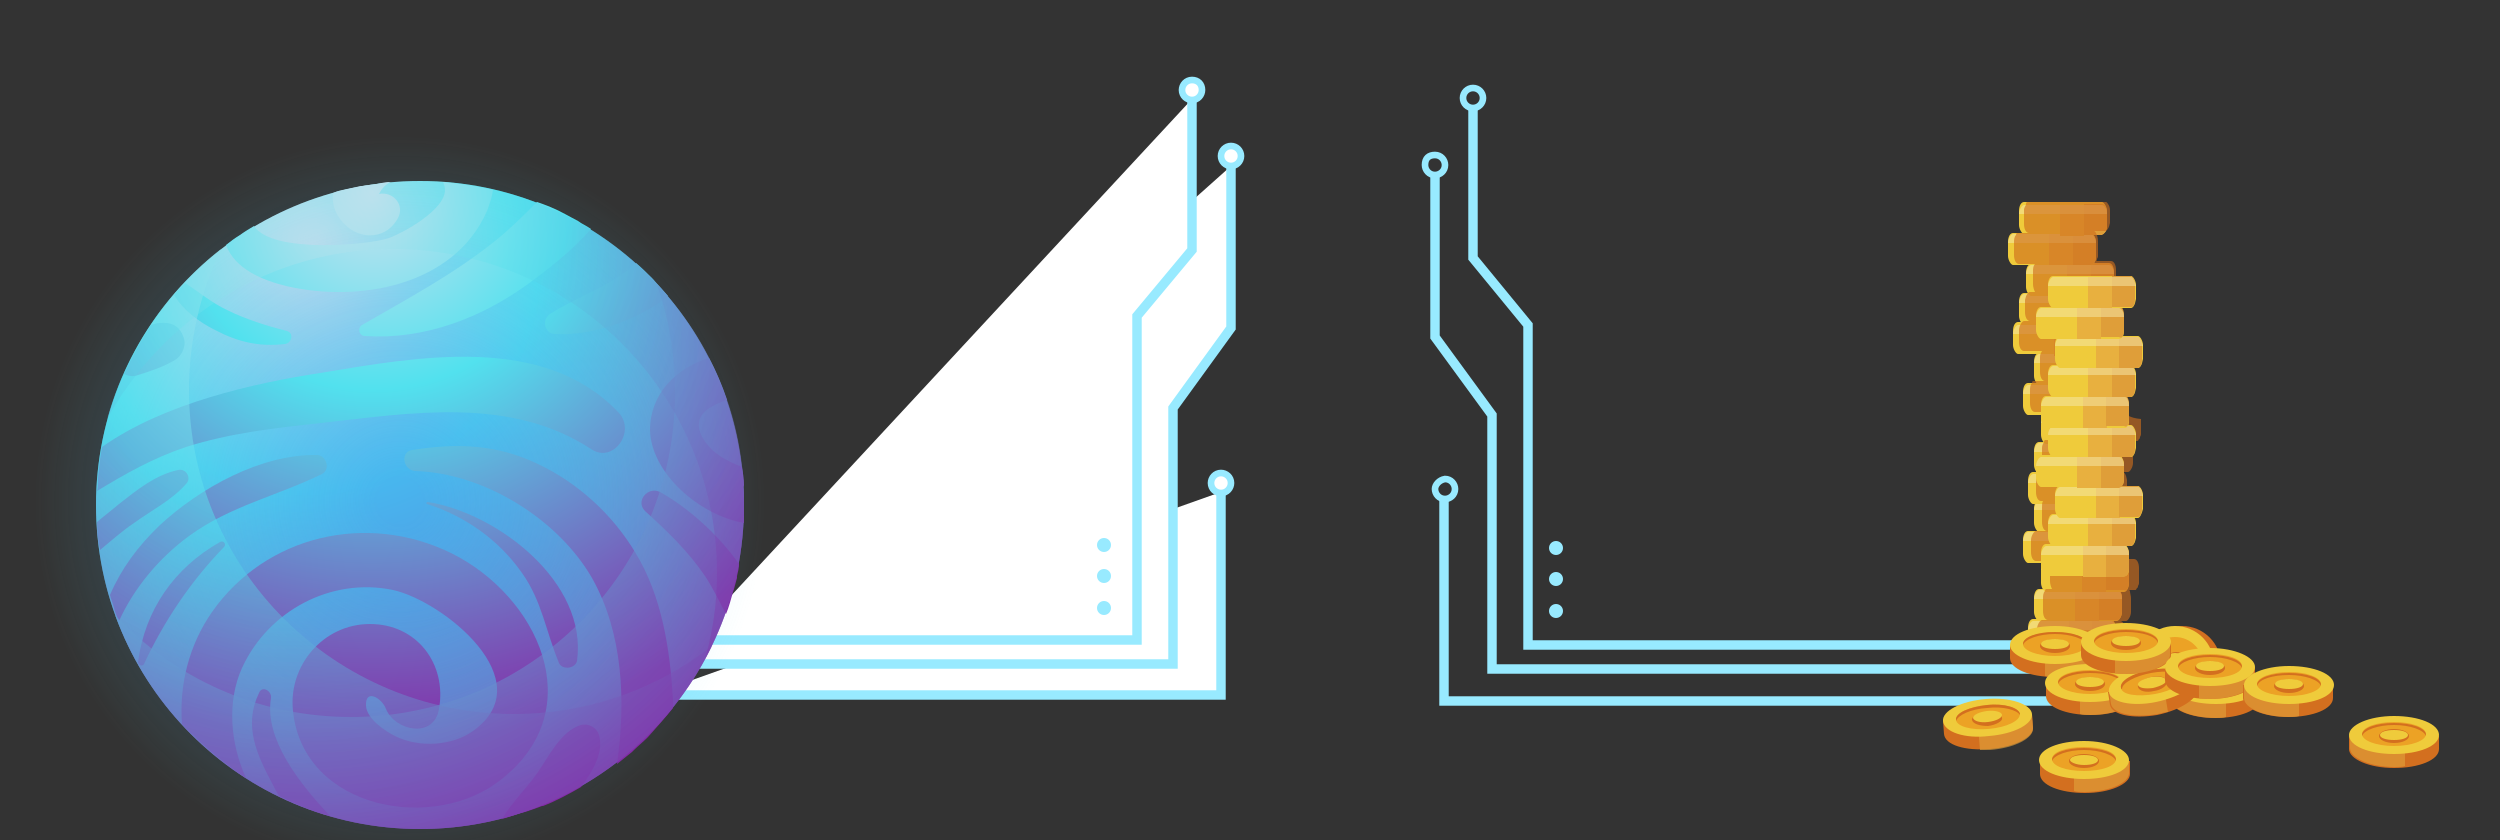<?xml version="1.0" encoding="utf-8"?>
<!-- Generator: Adobe Illustrator 25.3.1, SVG Export Plug-In . SVG Version: 6.00 Build 0)  -->
<svg version="1.1" id="Layer_1" xmlns:v="https://vecta.io/nano"
	 xmlns="http://www.w3.org/2000/svg" xmlns:xlink="http://www.w3.org/1999/xlink" x="0px" y="0px" viewBox="0 0 250 84"
	 style="enable-background:new 0 0 250 84;" xml:space="preserve">
<rect x="0" y="0" width="250" height="84" fill="#333333" stroke="none"/>
<style type="text/css">
	.st0{fill:none;stroke:#98EAFF;stroke-width:0.943;stroke-miterlimit:10;}
	.st1{fill:none;stroke:#98EAFF;stroke-width:0.663;stroke-miterlimit:10;}
	.st2{fill:#98EAFF;}
	.st3{fill:#FFFFFF;stroke:#98EAFF;stroke-width:0.943;stroke-miterlimit:10;}
	.st4{fill:#FFFFFF;stroke:#98EAFF;stroke-width:0.663;stroke-miterlimit:10;}
	.st5{fill:#FFFFFF;}
	.st6{fill:#EFCB3B;}
	.st7{fill:#E8B03F;}
	.st8{fill:#DF9E39;}
	.st9{opacity:0.55;fill:#F4E6A3;enable-background:new    ;}
	.st10{opacity:0.63;fill:#CF6E1C;enable-background:new    ;}
	.st11{fill:#D36F1F;}
	.st12{opacity:0.66;fill:#DF9E39;enable-background:new    ;}
	.st13{fill:#ECA225;}
	.st14{fill:url(#SVGID_1_);}
	.st15{opacity:0.5;fill:url(#SVGID_2_);enable-background:new    ;}
	.st16{fill:url(#SVGID_3_);}
	.st17{fill:url(#SVGID_4_);}
	.st18{fill:url(#SVGID_5_);}
	.st19{fill:url(#SVGID_6_);}
	.st20{fill:url(#SVGID_7_);}
	.st21{fill:url(#SVGID_8_);}
	.st22{fill:url(#SVGID_9_);}
	.st23{fill:url(#SVGID_10_);}
	.st24{fill:url(#SVGID_11_);}
	.st25{fill:url(#SVGID_12_);}
	.st26{fill:url(#SVGID_13_);}
	.st27{fill:url(#SVGID_14_);}
	.st28{fill:url(#SVGID_15_);}
	.st29{fill:url(#SVGID_16_);}
	.st30{fill:url(#SVGID_17_);}
	.st31{fill:url(#SVGID_18_);}
	.st32{fill:url(#SVGID_19_);}
	.st33{opacity:0.5;fill:url(#SVGID_20_);enable-background:new    ;}
	.st34{opacity:0.5;fill:url(#SVGID_21_);enable-background:new    ;}
	.st35{opacity:0.3;fill:url(#SVGID_22_);enable-background:new    ;}
</style>
<g>
	<g>
		<polyline class="st0" points="206.3,70.1 144.4,70.1 144.4,49.9 		"/>
		<polyline class="st0" points="207.5,66.9 149.2,66.9 149.2,41.5 143.5,33.7 143.5,17.3 		"/>
		<polyline class="st0" points="206.2,64.5 152.8,64.5 152.8,32.5 147.3,25.8 147.3,10.8 		"/>
		<circle class="st1" cx="147.3" cy="9.8" r="1"/>
		<path class="st1" d="M142.5,16.5c0,0.5,0.4,1,1,1c0.5,0,1-0.4,1-1c0-0.5-0.4-1-1-1S142.5,15.8,142.5,16.5z"/>
		<path class="st1" d="M143.5,48.9c0,0.5,0.4,1,1,1c0.5,0,1-0.4,1-1c0-0.5-0.4-1-1-1C143.9,48,143.5,48.5,143.5,48.9z"/>
		<circle class="st2" cx="155.6" cy="61.1" r="0.7"/>
		<circle class="st2" cx="155.6" cy="57.9" r="0.7"/>
		<circle class="st2" cx="155.6" cy="54.8" r="0.7"/>
		<circle class="st2" cx="110.1" cy="60.3" r="0.7"/>
		<circle class="st2" cx="110.1" cy="57.1" r="0.7"/>
		<circle class="st2" cx="110.1" cy="54" r="0.7"/>
	</g>
</g>
<g>
	<polyline class="st3" points="65,69.5 122.1,69.5 122.1,49.2 	"/>
	<polyline class="st3" points="67.3,66.4 117.3,66.4 117.3,40.8 123.1,32.8 123.1,16.6 	"/>
	<polyline class="st3" points="69,64 113.7,64 113.7,31.6 119.2,25 119.2,9.9 	"/>
	<path class="st4" d="M120.2,9c0,0.5-0.4,1-1,1c-0.5,0-1-0.4-1-1c0-0.5,0.4-1,1-1C119.8,8,120.2,8.4,120.2,9z"/>
	<circle class="st4" cx="123.1" cy="15.6" r="1"/>
	<path class="st4" d="M123.1,48.3c0,0.5-0.4,1-1,1c-0.5,0-1-0.4-1-1c0-0.5,0.4-1,1-1C122.6,47.3,123.1,47.7,123.1,48.3z"/>
	<path class="st5" d="M111.5,60.5c0,0.4-0.3,0.7-0.7,0.7c-0.4,0-0.7-0.3-0.7-0.7s0.3-0.7,0.7-0.7C111.2,59.9,111.5,60.2,111.5,60.5z
		"/>
	<path class="st5" d="M111.5,57.4c0,0.4-0.3,0.7-0.7,0.7c-0.4,0-0.7-0.3-0.7-0.7s0.3-0.7,0.7-0.7S111.5,57,111.5,57.4z"/>
	<path class="st5" d="M111.5,54.1c0,0.4-0.3,0.7-0.7,0.7c-0.4,0-0.7-0.3-0.7-0.7s0.3-0.7,0.7-0.7C111.2,53.4,111.5,53.7,111.5,54.1z
		"/>
</g>
<g>
	<g>
		<g>
			<g>
				<g>
					<path class="st6" d="M211.1,65.1h-7.8c-0.2,0-0.5-0.5-0.5-0.9v-1.4c0-0.5,0.2-0.9,0.5-0.9h7.8c0.2,0,0.5,0.5,0.5,0.9v1.4
						C211.5,64.7,211.4,65.1,211.1,65.1z"/>
					<rect x="206.9" y="62.1" class="st7" width="2.4" height="3.1"/>
					<path class="st8" d="M211.5,64.2v-1.4c0-0.5-0.2-0.9-0.5-0.9h-1.8V65h1.8C211.4,65.1,211.5,64.7,211.5,64.2z"/>
					<path class="st9" d="M211.1,62.1h-7.8c-0.2,0-0.5,0.5-0.5,0.9l0,0h8.8l0,0C211.5,62.4,211.4,62.1,211.1,62.1z"/>
				</g>
				<g>
					<path class="st6" d="M211.7,62.1h-7.8c-0.2,0-0.5-0.5-0.5-0.9v-1.4c0-0.5,0.2-0.9,0.5-0.9h7.8c0.2,0,0.5,0.5,0.5,0.9v1.4
						C212.2,61.6,211.9,62.1,211.7,62.1z"/>
					<rect x="207.5" y="59" class="st7" width="2.4" height="3.1"/>
					<path class="st8" d="M212.2,61.2v-1.4c0-0.5-0.2-0.9-0.5-0.9h-1.8V62h1.8C211.9,62.1,212.2,61.6,212.2,61.2z"/>
					<path class="st9" d="M211.7,59h-7.8c-0.2,0-0.5,0.5-0.5,0.9l0,0h8.8l0,0C212.2,59.3,211.9,59,211.7,59z"/>
				</g>
				<g>
					<path class="st6" d="M212.4,59.2h-7.8c-0.2,0-0.5-0.5-0.5-0.9v-1.4c0-0.5,0.2-0.9,0.5-0.9h7.8c0.2,0,0.5,0.5,0.5,0.9v1.4
						C212.9,58.7,212.7,59.2,212.4,59.2z"/>
					<rect x="208.2" y="56.1" class="st7" width="2.4" height="3.1"/>
					<path class="st8" d="M212.9,58.2v-1.4c0-0.5-0.2-0.9-0.5-0.9h-1.8V59h1.8C212.7,59.2,212.9,58.7,212.9,58.2z"/>
					<path class="st9" d="M212.4,56.1h-7.8c-0.2,0-0.5,0.5-0.5,0.9l0,0h8.8l0,0C212.9,56.4,212.7,56.1,212.4,56.1z"/>
				</g>
				<g>
					<path class="st6" d="M210.6,56.3h-7.8c-0.2,0-0.5-0.5-0.5-0.9V54c0-0.5,0.2-0.9,0.5-0.9h7.8c0.2,0,0.5,0.5,0.5,0.9v1.4
						C211.1,55.8,210.8,56.3,210.6,56.3z"/>
					<rect x="206.4" y="53.2" class="st7" width="2.4" height="3.1"/>
					<path class="st8" d="M211.1,55.3V54c0-0.5-0.2-0.9-0.5-0.9h-1.8v3.1h1.8C210.8,56.3,211.1,55.8,211.1,55.3z"/>
					<path class="st9" d="M210.6,53.2h-7.8c-0.2,0-0.5,0.5-0.5,0.9l0,0h8.8l0,0C211.1,53.5,210.8,53.2,210.6,53.2z"/>
				</g>
				<g>
					<path class="st6" d="M211.7,53.2h-7.8c-0.2,0-0.5-0.5-0.5-0.9v-1.4c0-0.5,0.2-0.9,0.5-0.9h7.8c0.2,0,0.5,0.5,0.5,0.9v1.4
						C212.2,52.7,211.9,53.2,211.7,53.2z"/>
					<rect x="207.5" y="50.1" class="st7" width="2.4" height="3.1"/>
					<path class="st8" d="M212.2,52.3v-1.4c0-0.5-0.2-0.9-0.5-0.9h-1.8v3h1.8C211.9,53.2,212.2,52.7,212.2,52.3z"/>
					<path class="st9" d="M211.7,50.1h-7.8c-0.2,0-0.5,0.5-0.5,0.9l0,0h8.8l0,0C212.2,50.4,211.9,50.1,211.7,50.1z"/>
				</g>
			</g>
			<g>
				<g>
					<path class="st6" d="M211.1,50.4h-7.8c-0.2,0-0.5-0.5-0.5-0.9v-1.4c0-0.5,0.2-0.9,0.5-0.9h7.8c0.2,0,0.5,0.5,0.5,0.9v1.4
						C211.5,50,211.4,50.4,211.1,50.4z"/>
					<rect x="206.9" y="47.4" class="st7" width="2.4" height="3.1"/>
					<path class="st8" d="M211.5,49.5v-1.4c0-0.5-0.2-0.9-0.5-0.9h-1.8v3.1h1.8C211.4,50.4,211.5,50,211.5,49.5z"/>
					<path class="st9" d="M211.1,47.4h-7.8c-0.2,0-0.5,0.5-0.5,0.9l0,0h8.8l0,0C211.5,47.7,211.4,47.4,211.1,47.4z"/>
				</g>
				<g>
					<path class="st6" d="M211.7,47.4h-7.8c-0.2,0-0.5-0.5-0.5-0.9v-1.4c0-0.5,0.2-0.9,0.5-0.9h7.8c0.2,0,0.5,0.5,0.5,0.9v1.4
						C212.2,46.9,211.9,47.4,211.7,47.4z"/>
					<rect x="207.5" y="44.3" class="st7" width="2.4" height="3.1"/>
					<path class="st8" d="M212.2,46.4V45c0-0.5-0.2-0.9-0.5-0.9h-1.8v3.1h1.8C211.9,47.4,212.2,46.9,212.2,46.4z"/>
					<path class="st9" d="M211.7,44.3h-7.8c-0.2,0-0.5,0.5-0.5,0.9l0,0h8.8l0,0C212.2,44.6,211.9,44.3,211.7,44.3z"/>
				</g>
				<g>
					<path class="st6" d="M212.4,44.4h-7.8c-0.2,0-0.5-0.5-0.5-0.9v-1.4c0-0.5,0.2-0.9,0.5-0.9h7.8c0.2,0,0.5,0.5,0.5,0.9v1.4
						C212.9,44,212.7,44.4,212.4,44.4z"/>
					<rect x="208.2" y="41.4" class="st7" width="2.4" height="3.1"/>
					<path class="st8" d="M212.9,43.5v-1.4c0-0.5-0.2-0.9-0.5-0.9h-1.8v3.1h1.8C212.7,44.4,212.9,44,212.9,43.5z"/>
					<path class="st9" d="M212.4,41.4h-7.8c-0.2,0-0.5,0.5-0.5,0.9l0,0h8.8l0,0C212.9,41.8,212.7,41.4,212.4,41.4z"/>
				</g>
				<g>
					<path class="st6" d="M210.6,41.5h-7.8c-0.2,0-0.5-0.5-0.5-0.9v-1.4c0-0.5,0.2-0.9,0.5-0.9h7.8c0.2,0,0.5,0.5,0.5,0.9v1.4
						C211.1,41.1,210.8,41.5,210.6,41.5z"/>
					<rect x="206.4" y="38.5" class="st7" width="2.4" height="3.1"/>
					<path class="st8" d="M211.1,40.6v-1.4c0-0.5-0.2-0.9-0.5-0.9h-1.8v3.1h1.8C210.8,41.5,211.1,41.1,211.1,40.6z"/>
					<path class="st9" d="M210.6,38.5h-7.8c-0.2,0-0.5,0.5-0.5,0.9l0,0h8.8l0,0C211.1,38.8,210.8,38.5,210.6,38.5z"/>
				</g>
				<g>
					<path class="st6" d="M211.7,38.5h-7.8c-0.2,0-0.5-0.5-0.5-0.9v-1.4c0-0.5,0.2-0.9,0.5-0.9h7.8c0.2,0,0.5,0.5,0.5,0.9v1.4
						C212.2,38,211.9,38.5,211.7,38.5z"/>
					<rect x="207.5" y="35.4" class="st7" width="2.4" height="3.1"/>
					<path class="st8" d="M212.2,37.5v-1.4c0-0.5-0.2-0.9-0.5-0.9h-1.8v3.1h1.8C211.9,38.5,212.2,38,212.2,37.5z"/>
					<path class="st9" d="M211.7,35.4h-7.8c-0.2,0-0.5,0.5-0.5,0.9l0,0h8.8l0,0C212.2,35.7,211.9,35.4,211.7,35.4z"/>
				</g>
			</g>
			<g>
				<g>
					<path class="st6" d="M209.6,35.4h-7.8c-0.2,0-0.5-0.5-0.5-0.9v-1.4c0-0.5,0.2-0.9,0.5-0.9h7.8c0.2,0,0.5,0.5,0.5,0.9v1.4
						C210,35.1,209.9,35.4,209.6,35.4z"/>
					<rect x="205.4" y="32.5" class="st7" width="2.4" height="3.1"/>
					<path class="st8" d="M210,34.6v-1.4c0-0.5-0.2-0.9-0.5-0.9h-1.8v3.1h1.8C209.9,35.4,210,35.1,210,34.6z"/>
					<path class="st9" d="M209.6,32.5h-7.8c-0.2,0-0.5,0.5-0.5,0.9l0,0h8.8l0,0C210,32.8,209.9,32.5,209.6,32.5z"/>
				</g>
				<g>
					<path class="st6" d="M210.2,32.5h-7.8c-0.2,0-0.5-0.5-0.5-0.9v-1.4c0-0.5,0.2-0.9,0.5-0.9h7.8c0.2,0,0.5,0.5,0.5,0.9v1.4
						C210.7,32,210.4,32.5,210.2,32.5z"/>
					<rect x="206" y="29.4" class="st7" width="2.4" height="3.1"/>
					<path class="st8" d="M210.7,31.6v-1.4c0-0.5-0.2-0.9-0.5-0.9h-1.8v3.1h1.8C210.4,32.5,210.7,32,210.7,31.6z"/>
					<path class="st9" d="M210.2,29.4h-7.8c-0.2,0-0.5,0.5-0.5,0.9l0,0h8.8l0,0C210.7,29.7,210.4,29.4,210.2,29.4z"/>
				</g>
				<g>
					<path class="st6" d="M210.9,29.6h-7.8c-0.2,0-0.5-0.5-0.5-0.9v-1.4c0-0.5,0.2-0.9,0.5-0.9h7.8c0.2,0,0.5,0.5,0.5,0.9v1.4
						C211.4,29.1,211.1,29.6,210.9,29.6z"/>
					<rect x="206.7" y="26.5" class="st7" width="2.4" height="3.1"/>
					<path class="st8" d="M211.4,28.6v-1.4c0-0.5-0.2-0.9-0.5-0.9h-1.8v3.1h1.8C211.1,29.6,211.4,29.1,211.4,28.6z"/>
					<path class="st9" d="M210.9,26.5h-7.8c-0.2,0-0.5,0.5-0.5,0.9l0,0h8.8l0,0C211.4,26.8,211.1,26.5,210.9,26.5z"/>
				</g>
				<g>
					<path class="st6" d="M209.1,26.5h-7.8c-0.2,0-0.5-0.5-0.5-0.9v-1.4c0-0.5,0.2-0.9,0.5-0.9h7.8c0.2,0,0.5,0.5,0.5,0.9v1.4
						C209.6,26.2,209.3,26.5,209.1,26.5z"/>
					<rect x="204.9" y="23.4" class="st7" width="2.4" height="3.1"/>
					<path class="st8" d="M209.6,25.7v-1.4c0-0.5-0.2-0.9-0.5-0.9h-1.8v3.1h1.8C209.3,26.5,209.6,26.2,209.6,25.7z"/>
					<path class="st9" d="M209.1,23.4h-7.8c-0.2,0-0.5,0.5-0.5,0.9l0,0h8.8l0,0C209.6,23.9,209.3,23.4,209.1,23.4z"/>
				</g>
				<g>
					<path class="st6" d="M210.2,23.4h-7.8c-0.2,0-0.5-0.5-0.5-0.9v-1.4c0-0.5,0.2-0.9,0.5-0.9h7.8c0.2,0,0.5,0.5,0.5,0.9v1.4
						C210.7,23.1,210.4,23.4,210.2,23.4z"/>
					<rect x="206" y="20.5" class="st7" width="2.4" height="3.1"/>
					<path class="st8" d="M210.7,22.7v-1.4c0-0.5-0.2-0.9-0.5-0.9h-1.8v3.1h1.8C210.4,23.4,210.7,23.1,210.7,22.7z"/>
					<path class="st9" d="M210.2,20.5h-7.8c-0.2,0-0.5,0.5-0.5,0.9l0,0h8.8l0,0C210.7,20.8,210.4,20.5,210.2,20.5z"/>
				</g>
			</g>
		</g>
		<path class="st10" d="M212.4,41.4h-1.6c0,0,0,0,0.1,0c0,0,0.1,0,0.1-0.2c0.1-0.2,0.1-0.2,0.1-0.3c0-0.2,0-0.2,0-0.3v-1.2l0,0l0,0
			c0-0.3-0.1-0.6-0.2-0.8c-0.1-0.2-0.2-0.2-0.2-0.2h1.1c0.2,0,0.4-0.3,0.5-0.8v-0.2v-1.2l0,0V36c0-0.2-0.1-0.5-0.2-0.6
			c-0.1-0.2-0.2-0.2-0.2-0.2h-1.8H210c0.2-0.2,0.2-0.5,0.2-0.8V33c0-0.5-0.2-0.9-0.5-0.9h0.6l0,0c0.2,0,0.5-0.5,0.5-0.9V30
			c0-0.2-0.1-0.5-0.1-0.6c0,0,0-0.2-0.1-0.2l0,0h0.5h0.1c0.1,0,0.1,0,0.2-0.2c0,0,0.1,0,0.1-0.2c0.1-0.2,0.1-0.2,0.1-0.3
			c0-0.2,0-0.2,0-0.3V27l0,0c0-0.5-0.2-0.9-0.5-0.9h-1.6c0,0,0,0,0.1,0c0,0,0.1,0,0.1-0.2c0.1-0.2,0.1-0.2,0.1-0.3
			c0-0.2,0-0.2,0-0.3v-1.2l0,0l0,0c0-0.3-0.1-0.6-0.2-0.8c-0.1-0.2-0.2-0.2-0.2-0.2h1.1c0.2,0,0.4-0.3,0.5-0.8v-0.2l0,0v-1.2l0,0V21
			c0-0.2-0.1-0.5-0.2-0.6c-0.1-0.2-0.2-0.2-0.2-0.2h-1.8h-2.4h-3.6c-0.1,0-0.2,0-0.2,0.2s-0.2,0.3-0.2,0.6v0.2l0,0v1.2
			c0,0.5,0.2,0.9,0.5,0.9h-1.1c-0.1,0-0.2,0-0.2,0.2c-0.2,0.2-0.2,0.5-0.2,0.8l0,0l0,0v1.2c0,0.5,0.2,0.9,0.5,0.9h1.6
			c-0.2,0.2-0.2,0.5-0.2,0.8l0,0v1.2c0,0.3,0.1,0.6,0.2,0.8H203l0,0c-0.2,0-0.4,0.3-0.5,0.8l0,0l0,0v1.2c0,0.5,0.2,0.9,0.5,0.9h-0.6
			c-0.2,0-0.5,0.5-0.5,0.9l0,0v1.2c0,0.5,0.2,0.9,0.5,0.9h1.9c0,0,0,0-0.1,0c-0.1,0.2-0.2,0.3-0.2,0.6V36l0,0v1.2
			c0,0.5,0.2,0.9,0.5,0.9h-1.1c-0.1,0-0.2,0-0.2,0.2c-0.2,0.2-0.2,0.5-0.2,0.8l0,0l0,0v1.2c0,0.5,0.2,0.9,0.5,0.9h1.6
			c-0.2,0.2-0.2,0.5-0.2,0.8l0,0v1.2c0,0.3,0.1,0.6,0.2,0.8h-0.5c-0.1,0-0.2,0-0.2,0.2c-0.1,0.2-0.2,0.3-0.2,0.6V45l0,0v1.2
			c0,0.5,0.2,0.9,0.5,0.9h-0.6c-0.2,0-0.4,0.3-0.5,0.8V48l0,0l0,0v1.2c0,0.5,0.2,0.9,0.5,0.9h0.2c-0.1,0.2-0.1,0.3-0.1,0.6l0,0l0,0
			v1.5c0,0.5,0.2,0.9,0.5,0.9h-1.1c-0.2,0-0.5,0.5-0.5,0.9l0,0v1.2c0,0.5,0.2,0.9,0.5,0.9h1.6c-0.2,0.2-0.2,0.5-0.2,0.8l0,0v1.2
			c0,0.3,0.1,0.6,0.2,0.8h-0.5c-0.1,0-0.2,0-0.2,0.2c-0.2,0.2-0.2,0.5-0.2,0.8l0,0l0,0v1.2c0,0.5,0.2,0.9,0.5,0.9h-0.6
			c-0.2,0-0.5,0.5-0.5,0.9l0,0v1.2c0,0.5,0.2,0.9,0.5,0.9h3.6h2.4h1.8h0.1c0.1,0,0.1,0,0.2-0.2c0,0,0.1,0,0.1-0.2
			c0.1-0.2,0.1-0.2,0.1-0.3c0-0.2,0-0.2,0-0.3v-1l0,0c0-0.5-0.2-0.9-0.5-0.9h0.6c0.2,0,0.5-0.5,0.5-0.9v-1.4c0-0.2-0.1-0.5-0.1-0.6
			c0,0,0-0.2-0.1-0.2l0,0h0.5h0.1c0.1,0,0.1,0,0.2-0.2c0,0,0.1,0,0.1-0.2c0.1-0.2,0.1-0.2,0.1-0.3c0-0.2,0-0.2,0-0.3v-1.2l0,0
			c0-0.5-0.2-0.9-0.5-0.9h-1.6c0,0,0,0,0.1,0c0,0,0.1,0,0.1-0.2c0.1-0.2,0.1-0.2,0.1-0.3c0-0.2,0-0.2,0-0.3V54l0,0
			c0-0.5-0.2-0.9-0.5-0.9h1.1h0.1c0.1,0,0.1,0,0.2-0.2c0.1-0.2,0.2-0.2,0.2-0.3c0-0.2,0-0.2,0-0.3l0,0V51l0,0l0,0
			c0-0.3-0.1-0.6-0.2-0.8c-0.1-0.2-0.2-0.2-0.2-0.2h-0.2c0,0,0.1-0.2,0.1-0.3c0-0.2,0-0.2,0-0.3v-1.2l0,0l0,0V48
			c-0.1-0.5-0.2-0.8-0.5-0.8h0.6c0.2,0,0.5-0.5,0.5-0.9v-1.4c0-0.2-0.1-0.5-0.1-0.6c0,0,0-0.2-0.1-0.2l0,0h0.5h0.1
			c0.1,0,0.1,0,0.2-0.2c0,0,0.1,0,0.1-0.2c0.1-0.2,0.1-0.2,0.1-0.3c0-0.2,0-0.2,0-0.3v-1.2l0,0C212.9,41.8,212.7,41.4,212.4,41.4z"
			/>
	</g>
	<g>
		<g>
			<g>
				<path class="st6" d="M212.5,57.6h-7.9c-0.2,0-0.5-0.5-0.5-0.9v-1.4c0-0.5,0.2-0.9,0.5-0.9h7.8c0.2,0,0.5,0.5,0.5,0.9v1.5
					C212.9,57.3,212.7,57.6,212.5,57.6z"/>
				<rect x="208.3" y="54.6" class="st7" width="2.4" height="3.1"/>
				<path class="st8" d="M212.9,56.9v-1.4c0-0.5-0.2-0.9-0.5-0.9h-1.8v3.1h1.8C212.7,57.6,212.9,57.3,212.9,56.9z"/>
				<path class="st9" d="M212.5,54.6h-7.9c-0.2,0-0.5,0.5-0.5,0.9l0,0h8.8l0,0C212.9,55,212.7,54.6,212.5,54.6z"/>
			</g>
			<g>
				<path class="st6" d="M213.1,54.6h-7.8c-0.2,0-0.5-0.5-0.5-0.9v-1.4c0-0.5,0.2-0.9,0.5-0.9h7.8c0.2,0,0.5,0.5,0.5,0.9v1.5
					C213.5,54.3,213.3,54.6,213.1,54.6z"/>
				<rect x="208.8" y="51.5" class="st7" width="2.4" height="3.1"/>
				<path class="st8" d="M213.5,53.8v-1.4c0-0.5-0.2-0.9-0.5-0.9h-1.8v3.1h1.8C213.3,54.6,213.5,54.3,213.5,53.8z"/>
				<path class="st9" d="M213.1,51.5h-7.8c-0.2,0-0.5,0.5-0.5,0.9l0,0h8.8l0,0C213.5,52,213.3,51.5,213.1,51.5z"/>
			</g>
			<g>
				<path class="st6" d="M213.8,51.8H206c-0.2,0-0.5-0.5-0.5-0.9v-1.4c0-0.5,0.2-0.9,0.5-0.9h7.8c0.2,0,0.5,0.5,0.5,0.9v1.4
					C214.2,51.3,214,51.8,213.8,51.8z"/>
				<rect x="209.6" y="48.7" class="st7" width="2.4" height="3.1"/>
				<path class="st8" d="M214.2,50.9v-1.4c0-0.5-0.2-0.9-0.5-0.9h-1.8v3.1h1.8C214,51.8,214.2,51.3,214.2,50.9z"/>
				<path class="st9" d="M213.8,48.7H206c-0.2,0-0.5,0.5-0.5,0.9l0,0h8.8l0,0C214.2,49,214,48.7,213.8,48.7z"/>
			</g>
			<g>
				<path class="st6" d="M211.9,48.7h-7.8c-0.2,0-0.5-0.5-0.5-0.9v-1.4c0-0.5,0.2-0.9,0.5-0.9h7.8c0.2,0,0.5,0.5,0.5,0.9v1.4
					C212.4,48.4,212.2,48.7,211.9,48.7z"/>
				<rect x="207.7" y="45.7" class="st7" width="2.4" height="3.1"/>
				<path class="st8" d="M212.4,48v-1.4c0-0.5-0.2-0.9-0.5-0.9h-1.8v3.1h1.8C212.2,48.7,212.4,48.4,212.4,48z"/>
				<path class="st9" d="M211.9,45.7h-7.8c-0.2,0-0.5,0.5-0.5,0.9l0,0h8.8l0,0C212.4,46.1,212.2,45.7,211.9,45.7z"/>
			</g>
			<g>
				<path class="st6" d="M213.1,45.7h-7.8c-0.2,0-0.5-0.5-0.5-0.9v-1.4c0-0.5,0.2-0.9,0.5-0.9h7.8c0.2,0,0.5,0.5,0.5,0.9v1.4
					C213.5,45.4,213.3,45.7,213.1,45.7z"/>
				<rect x="208.8" y="42.6" class="st7" width="2.4" height="3.1"/>
				<path class="st8" d="M213.5,44.9v-1.4c0-0.5-0.2-0.9-0.5-0.9h-1.8v3.1h1.8C213.3,45.7,213.5,45.4,213.5,44.9z"/>
				<path class="st9" d="M213.1,42.6h-7.8c-0.2,0-0.5,0.5-0.5,0.9l0,0h8.8l0,0C213.5,43.1,213.3,42.6,213.1,42.6z"/>
			</g>
		</g>
		<g>
			<g>
				<path class="st6" d="M212.5,42.8h-7.9c-0.2,0-0.5-0.5-0.5-0.9v-1.4c0-0.5,0.2-0.9,0.5-0.9h7.8c0.2,0,0.5,0.5,0.5,0.9v1.4
					C212.9,42.5,212.7,42.8,212.5,42.8z"/>
				<rect x="208.3" y="39.7" class="st7" width="2.4" height="3.1"/>
				<path class="st8" d="M212.9,41.8v-1.4c0-0.5-0.2-0.9-0.5-0.9h-1.8v3.1h1.8C212.7,42.8,212.9,42.5,212.9,41.8z"/>
				<path class="st9" d="M212.5,39.7h-7.9c-0.2,0-0.5,0.5-0.5,0.9l0,0h8.8l0,0C212.9,40.1,212.7,39.7,212.5,39.7z"/>
			</g>
			<g>
				<path class="st6" d="M213.1,39.7h-7.8c-0.2,0-0.5-0.5-0.5-0.9v-1.4c0-0.5,0.2-0.9,0.5-0.9h7.8c0.2,0,0.5,0.5,0.5,0.9v1.4
					C213.5,39.4,213.3,39.7,213.1,39.7z"/>
				<rect x="208.8" y="36.6" class="st7" width="2.4" height="3.1"/>
				<path class="st8" d="M213.5,38.9v-1.4c0-0.5-0.2-0.9-0.5-0.9h-1.8v3.1h1.8C213.3,39.7,213.5,39.4,213.5,38.9z"/>
				<path class="st9" d="M213.1,36.6h-7.8c-0.2,0-0.5,0.5-0.5,0.9l0,0h8.8l0,0C213.5,37.1,213.3,36.6,213.1,36.6z"/>
			</g>
			<g>
				<path class="st6" d="M213.8,36.8H206c-0.2,0-0.5-0.5-0.5-0.9v-1.4c0-0.5,0.2-0.9,0.5-0.9h7.8c0.2,0,0.5,0.5,0.5,0.9v1.4
					C214.2,36.5,214,36.8,213.8,36.8z"/>
				<rect x="209.6" y="33.7" class="st7" width="2.4" height="3.1"/>
				<path class="st8" d="M214.2,36v-1.4c0-0.5-0.2-0.9-0.5-0.9h-1.8v3.1h1.8C214,36.8,214.2,36.5,214.2,36z"/>
				<path class="st9" d="M213.8,33.7H206c-0.2,0-0.5,0.5-0.5,0.9l0,0h8.8l0,0C214.2,34.2,214,33.7,213.8,33.7z"/>
			</g>
			<g>
				<path class="st6" d="M211.9,33.9h-7.8c-0.2,0-0.5-0.5-0.5-0.9v-1.4c0-0.5,0.2-0.9,0.5-0.9h7.8c0.2,0,0.5,0.5,0.5,0.9V33
					C212.4,33.6,212.2,33.9,211.9,33.9z"/>
				<rect x="207.7" y="30.8" class="st7" width="2.4" height="3.1"/>
				<path class="st8" d="M212.4,32.9v-1.4c0-0.5-0.2-0.9-0.5-0.9h-1.8v3.1h1.8C212.2,33.9,212.4,33.6,212.4,32.9z"/>
				<path class="st9" d="M211.9,30.8h-7.8c-0.2,0-0.5,0.5-0.5,0.9l0,0h8.8l0,0C212.4,31.3,212.2,30.8,211.9,30.8z"/>
			</g>
			<g>
				<path class="st6" d="M213.1,30.8h-7.8c-0.2,0-0.5-0.5-0.5-0.9v-1.4c0-0.5,0.2-0.9,0.5-0.9h7.8c0.2,0,0.5,0.5,0.5,0.9v1.4
					C213.5,30.5,213.3,30.8,213.1,30.8z"/>
				<rect x="208.8" y="27.7" class="st7" width="2.4" height="3.1"/>
				<path class="st8" d="M213.5,29.9v-1.4c0-0.5-0.2-0.9-0.5-0.9h-1.8v3.1h1.8C213.3,30.8,213.5,30.5,213.5,29.9z"/>
				<path class="st9" d="M213.1,27.7h-7.8c-0.2,0-0.5,0.5-0.5,0.9l0,0h8.8l0,0C213.5,28.2,213.3,27.7,213.1,27.7z"/>
			</g>
		</g>
	</g>
</g>
<g>
	<g>
		<path class="st11" d="M242.7,73.6c-0.8-0.4-2-0.6-3.3-0.6s-2.4,0.2-3.3,0.6h-1.2v1.3c0,1,2,1.9,4.5,1.9s4.5-0.8,4.5-1.9l0,0v-1.3
			H242.7z"/>
		<path class="st12" d="M240.5,73c-0.3,0-0.7-0.1-1-0.1c-1.3,0-2.4,0.2-3.3,0.6H235v1.3c0,1,2,1.9,4.5,1.9c0.4,0,0.7,0,1-0.1V73z"/>
		<path class="st6" d="M239.4,75.4c-2.5,0-4.5-0.8-4.5-1.9c0-1,2-1.9,4.5-1.9s4.5,0.8,4.5,1.9S241.9,75.4,239.4,75.4z"/>
		<ellipse class="st13" cx="239.4" cy="73.4" rx="3.2" ry="1.2"/>
		<path class="st11" d="M239.4,72.5c1.6,0,3,0.5,3.2,1.1v-0.1c0-0.7-1.4-1.2-3.2-1.2s-3.2,0.5-3.2,1.2v0.1
			C236.4,73,237.8,72.5,239.4,72.5z"/>
		<ellipse class="st11" cx="239.4" cy="73.6" rx="1.5" ry="0.7"/>
		<path class="st6" d="M239.4,74c-0.8,0-1.4-0.2-1.4-0.5s0.6-0.5,1.4-0.5c0.8,0,1.4,0.2,1.4,0.5S240.2,74,239.4,74z"/>
	</g>
	<g>
		<path class="st11" d="M202.2,64.5c0.8-0.4,2-0.6,3.3-0.6s2.4,0.2,3.3,0.6h1.2v1.3c0,1-2,1.9-4.5,1.9s-4.5-0.8-4.5-1.9l0,0v-1.3
			H202.2z"/>
		<path class="st12" d="M204.5,64c0.3,0,0.7-0.1,1-0.1c1.3,0,2.4,0.2,3.3,0.6h1.2v1.3c0,1-2,1.9-4.5,1.9c-0.4,0-0.7,0-1-0.1V64z"/>
		<path class="st6" d="M205.5,66.4c2.5,0,4.5-0.8,4.5-1.9c0-1-2-1.9-4.5-1.9s-4.5,0.8-4.5,1.9C201,65.5,203,66.4,205.5,66.4z"/>
		<ellipse class="st13" cx="205.5" cy="64.4" rx="3.2" ry="1.2"/>
		<path class="st11" d="M205.5,63.4c-1.6,0-3,0.5-3.2,1.1v-0.1c0-0.7,1.4-1.2,3.2-1.2s3.2,0.5,3.2,1.2v0.1
			C208.5,63.9,207.1,63.4,205.5,63.4z"/>
		<path class="st11" d="M205.5,65.3c0.8,0,1.5-0.3,1.5-0.7s-0.7-0.7-1.5-0.7s-1.5,0.3-1.5,0.7S204.7,65.3,205.5,65.3z"/>
		<path class="st6" d="M205.5,64.9c0.8,0,1.4-0.2,1.4-0.5s-0.6-0.5-1.4-0.5c-0.8,0-1.4,0.2-1.4,0.5S204.7,64.9,205.5,64.9z"/>
	</g>
	<g>
		<path class="st11" d="M205.8,68.3c0.8-0.4,2-0.6,3.3-0.6s2.4,0.2,3.3,0.6h1.2v1.3c0,1-2,1.9-4.5,1.9s-4.5-0.8-4.5-1.9l0,0v-1.3
			H205.8z"/>
		<path class="st12" d="M208,67.8c0.3,0,0.7-0.1,1-0.1c1.3,0,2.4,0.2,3.3,0.6h1.2v1.3c0,1-2,1.9-4.5,1.9c-0.4,0-0.7,0-1-0.1V67.8z"
			/>
		<path class="st6" d="M209,70.2c2.5,0,4.5-0.8,4.5-1.9c0-1-2-1.9-4.5-1.9s-4.5,0.8-4.5,1.9S206.5,70.2,209,70.2z"/>
		<ellipse class="st13" cx="209" cy="68.2" rx="3.2" ry="1.2"/>
		<path class="st11" d="M209,67.3c-1.6,0-3,0.5-3.2,1.1v-0.1c0-0.7,1.4-1.2,3.2-1.2s3.2,0.5,3.2,1.2v0.1
			C212,67.7,210.7,67.3,209,67.3z"/>
		<path class="st11" d="M209,69.1c0.8,0,1.5-0.3,1.5-0.7s-0.7-0.7-1.5-0.7s-1.5,0.3-1.5,0.7S208.2,69.1,209,69.1z"/>
		<path class="st6" d="M209,68.7c0.8,0,1.4-0.2,1.4-0.5s-0.6-0.5-1.4-0.5c-0.8,0-1.4,0.2-1.4,0.5S208.2,68.7,209,68.7z"/>
	</g>
	<g>
		<path class="st11" d="M205.2,76.1c0.8-0.4,2-0.6,3.3-0.6s2.4,0.2,3.3,0.6h1.2v1.3c0,1-2,1.9-4.5,1.9s-4.5-0.8-4.5-1.9l0,0v-1.3
			H205.2z"/>
		<path class="st12" d="M207.4,75.5c0.3,0,0.7-0.1,1-0.1c1.3,0,2.4,0.2,3.3,0.6h1.2v1.3c0,1-2,1.9-4.5,1.9c-0.4,0-0.7,0-1-0.1V75.5z
			"/>
		<path class="st6" d="M208.4,77.9c2.5,0,4.5-0.8,4.5-1.9c0-1-2-1.9-4.5-1.9s-4.5,0.8-4.5,1.9S205.9,77.9,208.4,77.9z"/>
		<path class="st13" d="M208.4,77.1c1.8,0,3.2-0.5,3.2-1.2s-1.4-1.2-3.2-1.2s-3.2,0.5-3.2,1.2S206.6,77.1,208.4,77.1z"/>
		<path class="st11" d="M208.4,75c-1.6,0-3,0.5-3.2,1.1V76c0-0.7,1.4-1.2,3.2-1.2s3.2,0.5,3.2,1.2v0.1C211.4,75.5,210,75,208.4,75z"
			/>
		<path class="st11" d="M208.4,76.8c0.8,0,1.5-0.3,1.5-0.7s-0.7-0.7-1.5-0.7s-1.5,0.3-1.5,0.7S207.6,76.8,208.4,76.8z"/>
		<path class="st6" d="M208.4,76.5c0.8,0,1.4-0.2,1.4-0.5s-0.6-0.5-1.4-0.5c-0.8,0-1.4,0.2-1.4,0.5C207,76.2,207.6,76.5,208.4,76.5z
			"/>
	</g>
	<g>
		<circle class="st11" cx="218.2" cy="66.5" r="3.9"/>
		<circle class="st6" cx="217.5" cy="66.5" r="3.9"/>
		<circle class="st13" cx="217.5" cy="66.5" r="2.8"/>
		<path class="st11" d="M218.9,66.5c0,0.7-0.6,1.3-1.3,1.3s-1.3-0.6-1.3-1.3c0-0.7,0.6-1.3,1.3-1.3S218.9,65.8,218.9,66.5z"/>
		<circle class="st6" cx="217.5" cy="66.5" r="1.2"/>
	</g>
	<g>
		<path class="st11" d="M224.8,68.6c-0.8-0.4-2-0.6-3.3-0.6s-2.4,0.2-3.3,0.6H217v1.3c0,1,2,1.9,4.5,1.9s4.5-0.8,4.5-1.9l0,0v-1.3
			H224.8z"/>
		<path class="st12" d="M222.6,68.1c-0.3,0-0.7-0.1-1-0.1c-1.3,0-2.4,0.2-3.3,0.6h-1.2v1.3c0,1,2,1.9,4.5,1.9c0.4,0,0.7,0,1-0.1
			V68.1z"/>
		<path class="st6" d="M221.6,70.4c-2.5,0-4.5-0.8-4.5-1.9c0-1,2-1.9,4.5-1.9s4.5,0.8,4.5,1.9S224.1,70.4,221.6,70.4z"/>
		<ellipse class="st13" cx="221.6" cy="68.5" rx="3.2" ry="1.2"/>
		<path class="st11" d="M221.6,67.5c1.6,0,3,0.5,3.2,1.1v-0.1c0-0.7-1.4-1.2-3.2-1.2s-3.2,0.5-3.2,1.2v0.1
			C218.6,68,219.9,67.5,221.6,67.5z"/>
		<ellipse class="st11" cx="221.6" cy="68.6" rx="1.5" ry="0.7"/>
		<ellipse class="st6" cx="221.6" cy="68.5" rx="1.4" ry="0.5"/>
	</g>
	<g>
		<path class="st11" d="M218.4,67.8c-0.9-0.2-2-0.2-3.3,0s-2.4,0.7-3.1,1.2l-1.2,0.2l0.2,1.3c0.2,1,2.3,1.4,4.7,1
			c2.4-0.5,4.2-1.7,4.1-2.7l0,0l-0.2-1.3L218.4,67.8z"/>
		<path class="st12" d="M216.2,67.6c-0.3,0-0.7,0.1-1,0.1c-1.3,0.2-2.4,0.7-3.1,1.2l-1.2,0.2l0.2,1.3c0.2,1,2.3,1.4,4.7,1
			c0.4-0.1,0.7-0.2,1-0.2L216.2,67.6z"/>
		<path class="st6" d="M215.6,70.2c-2.4,0.5-4.6,0-4.7-1c-0.2-1,1.6-2.2,4.1-2.7c2.4-0.5,4.6,0,4.7,1
			C219.9,68.5,218,69.7,215.6,70.2z"/>
		<path class="st13" d="M215.5,69.4c-1.7,0.3-3.3,0.1-3.4-0.6s1.2-1.4,2.9-1.8c1.7-0.3,3.3-0.1,3.4,0.6
			C218.5,68.3,217.2,69.1,215.5,69.4z"/>
		<path class="st11" d="M215.1,67.3c1.6-0.3,3-0.1,3.3,0.4v-0.1c-0.1-0.7-1.6-0.9-3.4-0.6c-1.7,0.3-3.1,1.1-2.9,1.8
			c0,0,0,0.1,0.1,0.1C212.2,68.3,213.5,67.6,215.1,67.3z"/>
		<path class="st11" d="M215.4,69.1c-0.8,0.2-1.5,0-1.6-0.4s0.5-0.8,1.3-1s1.5,0,1.6,0.4S216.2,69,215.4,69.1z"/>
		<path class="st6" d="M215.3,68.8c-0.8,0.1-1.4,0-1.5-0.3s0.5-0.6,1.3-0.8c0.8-0.1,1.4,0,1.5,0.3S216.1,68.6,215.3,68.8z"/>
	</g>
	<g>
		<path class="st11" d="M209.3,64.2c0.8-0.4,2-0.6,3.3-0.6s2.4,0.2,3.3,0.6h1.2v1.3c0,1-2,1.9-4.5,1.9s-4.5-0.8-4.5-1.9l0,0v-1.3
			H209.3z"/>
		<path class="st12" d="M211.5,63.7c0.3,0,0.7-0.1,1-0.1c1.3,0,2.4,0.2,3.3,0.6h1.2v1.3c0,1-2,1.9-4.5,1.9c-0.4,0-0.7,0-1-0.1V63.7z
			"/>
		<ellipse class="st6" cx="212.6" cy="64.2" rx="4.5" ry="1.9"/>
		<ellipse class="st13" cx="212.6" cy="64.1" rx="3.2" ry="1.2"/>
		<path class="st11" d="M212.6,63.2c-1.6,0-3,0.5-3.2,1.1v-0.1c0-0.7,1.4-1.2,3.2-1.2s3.2,0.5,3.2,1.2v0.1
			C215.6,63.6,214.2,63.2,212.6,63.2z"/>
		<path class="st11" d="M212.6,65c0.8,0,1.5-0.3,1.5-0.7c0-0.4-0.7-0.7-1.5-0.7s-1.5,0.3-1.5,0.7C211.1,64.7,211.7,65,212.6,65z"/>
		<path class="st6" d="M212.6,64.6c0.8,0,1.4-0.2,1.4-0.5s-0.6-0.5-1.4-0.5c-0.8,0-1.4,0.2-1.4,0.5
			C211.2,64.4,211.8,64.6,212.6,64.6z"/>
	</g>
	<g>
		<path class="st11" d="M195.5,72.1c0.8-0.4,1.9-0.8,3.2-0.9s2.4,0,3.3,0.3l1.2-0.1l0.1,1.3c0.1,1-1.8,2-4.3,2.2s-4.5-0.4-4.6-1.5
			l0,0l-0.1-1.3H195.5z"/>
		<path class="st12" d="M197.7,71.4c0.3-0.1,0.7-0.1,1-0.1c1.3-0.1,2.4,0,3.3,0.3l1.2-0.1l0.1,1.3c0.1,1-1.8,2-4.3,2.2
			c-0.4,0-0.7,0-1,0L197.7,71.4z"/>
		<path class="st6" d="M198.9,73.6c2.5-0.2,4.4-1.2,4.3-2.2c-0.1-1-2.2-1.7-4.6-1.5c-2.5,0.2-4.4,1.2-4.3,2.2
			C194.4,73.2,196.5,73.9,198.9,73.6z"/>
		
			<ellipse transform="matrix(0.996 -8.867466e-02 8.867466e-02 0.996 -5.575 17.912)" class="st13" cx="198.8" cy="71.7" rx="3.2" ry="1.2"/>
		<path class="st11" d="M198.7,70.8c-1.6,0.1-2.9,0.7-3.1,1.3V72c-0.1-0.7,1.3-1.3,3.1-1.5s3.2,0.3,3.3,0.9v0.1
			C201.7,71,200.3,70.6,198.7,70.8z"/>
		<path class="st11" d="M198.8,72.6c0.8-0.1,1.5-0.5,1.4-0.8c0-0.4-0.7-0.6-1.6-0.6c-0.8,0.1-1.5,0.5-1.4,0.8
			C197.3,72.4,198,72.6,198.8,72.6z"/>
		<path class="st6" d="M198.8,72.2c0.8-0.1,1.4-0.4,1.4-0.7c0-0.3-0.7-0.5-1.5-0.4s-1.4,0.4-1.4,0.7C197.4,72.1,198,72.3,198.8,72.2
			z"/>
	</g>
	<g>
		<path class="st11" d="M217.7,66.7c0.8-0.4,2-0.6,3.3-0.6s2.4,0.2,3.3,0.6h1.2V68c0,1-2,1.9-4.5,1.9s-4.5-0.8-4.5-1.9l0,0v-1.3
			H217.7z"/>
		<path class="st12" d="M219.9,66.2c0.3,0,0.7-0.1,1-0.1c1.3,0,2.4,0.2,3.3,0.6h1.2V68c0,1-2,1.9-4.5,1.9c-0.4,0-0.7,0-1-0.1V66.2z"
			/>
		<path class="st6" d="M221,68.6c2.5,0,4.5-0.8,4.5-1.9c0-1-2-1.9-4.5-1.9s-4.5,0.8-4.5,1.9S218.5,68.6,221,68.6z"/>
		<path class="st13" d="M221,67.8c1.8,0,3.2-0.5,3.2-1.2s-1.4-1.2-3.2-1.2s-3.2,0.5-3.2,1.2S219.2,67.8,221,67.8z"/>
		<path class="st11" d="M221,65.7c-1.6,0-3,0.5-3.2,1.1v-0.1c0-0.7,1.4-1.2,3.2-1.2s3.2,0.5,3.2,1.2v0.1
			C224,66.2,222.6,65.7,221,65.7z"/>
		<path class="st11" d="M221,67.5c0.8,0,1.5-0.3,1.5-0.7c0-0.4-0.7-0.7-1.5-0.7s-1.5,0.3-1.5,0.7S220.2,67.5,221,67.5z"/>
		<path class="st6" d="M221,67.1c0.8,0,1.4-0.2,1.4-0.5s-0.6-0.5-1.4-0.5c-0.8,0-1.4,0.2-1.4,0.5S220.2,67.1,221,67.1z"/>
	</g>
	<g>
		<path class="st11" d="M232.1,68.5c-0.8-0.4-2-0.6-3.3-0.6s-2.4,0.2-3.3,0.6h-1.2v1.3c0,1,2,1.9,4.5,1.9s4.5-0.8,4.5-1.9l0,0v-1.3
			H232.1z"/>
		<path class="st12" d="M229.9,68c-0.3,0-0.7-0.1-1-0.1c-1.3,0-2.4,0.2-3.3,0.6h-1.2v1.3c0,1,2,1.9,4.5,1.9c0.4,0,0.7,0,1-0.1V68z"
			/>
		<path class="st6" d="M228.9,70.4c-2.5,0-4.5-0.8-4.5-1.9c0-1,2-1.9,4.5-1.9s4.5,0.8,4.5,1.9S231.4,70.4,228.9,70.4z"/>
		<ellipse class="st13" cx="228.9" cy="68.4" rx="3.2" ry="1.2"/>
		<path class="st11" d="M228.9,67.5c1.6,0,3,0.5,3.2,1.1v-0.1c0-0.7-1.4-1.2-3.2-1.2s-3.2,0.5-3.2,1.2v0.1
			C225.9,67.9,227.3,67.5,228.9,67.5z"/>
		<path class="st11" d="M228.9,69.3c-0.8,0-1.5-0.3-1.5-0.7s0.7-0.7,1.5-0.7s1.5,0.3,1.5,0.7S229.7,69.3,228.9,69.3z"/>
		<path class="st6" d="M228.9,68.9c-0.8,0-1.4-0.2-1.4-0.5s0.6-0.5,1.4-0.5c0.8,0,1.4,0.2,1.4,0.5S229.7,68.9,228.9,68.9z"/>
	</g>
</g>
<g>
	
		<radialGradient id="SVGID_1_" cx="30.709" cy="36.072" r="68.594" gradientTransform="matrix(1 0 0 1 0 -10)" gradientUnits="userSpaceOnUse">
		<stop  offset="0" style="stop-color:#CAE1EE"/>
		<stop  offset="0.337" style="stop-color:#52E1EE"/>
		<stop  offset="0.944" style="stop-color:#842BA7"/>
	</radialGradient>
	<circle class="st14" cx="42" cy="50.5" r="32.4"/>
	
		<radialGradient id="SVGID_2_" cx="39.986" cy="60.14" r="36.562" gradientTransform="matrix(1 0 0 1 0 -10)" gradientUnits="userSpaceOnUse">
		<stop  offset="6.296300e-02" style="stop-color:#3E8DEF"/>
		<stop  offset="0.326" style="stop-color:#3F90EF;stop-opacity:0.719"/>
		<stop  offset="0.515" style="stop-color:#4199EF;stop-opacity:0.517"/>
		<stop  offset="0.682" style="stop-color:#45A9EF;stop-opacity:0.34"/>
		<stop  offset="0.835" style="stop-color:#4ABFEE;stop-opacity:0.177"/>
		<stop  offset="0.977" style="stop-color:#51DCEE;stop-opacity:2.448386e-02"/>
		<stop  offset="1" style="stop-color:#52E1EE;stop-opacity:0"/>
	</radialGradient>
	<circle class="st15" cx="42" cy="50.5" r="40"/>
	<g>
		
			<radialGradient id="SVGID_3_" cx="37.288" cy="29.189" r="58.648" gradientTransform="matrix(1 0 0 1 0 -10)" gradientUnits="userSpaceOnUse">
			<stop  offset="0" style="stop-color:#CAE1EE"/>
			<stop  offset="0.337" style="stop-color:#52E1EE"/>
			<stop  offset="0.944" style="stop-color:#842BA7"/>
		</radialGradient>
		<path class="st16" d="M27.1,69.8c0.1-0.7-0.9-1.3-1.2-0.5c-1.6,3.3-0.2,6.2,1.4,9.2c0.2,0.4,0.4,0.8,0.6,1.1
			c1.6,0.8,3.3,1.5,5.1,2C30,78.4,26.4,73.9,27.1,69.8z"/>
		
			<radialGradient id="SVGID_4_" cx="37.288" cy="29.189" r="58.648" gradientTransform="matrix(1 0 0 1 0 -10)" gradientUnits="userSpaceOnUse">
			<stop  offset="0" style="stop-color:#CAE1EE"/>
			<stop  offset="0.337" style="stop-color:#52E1EE"/>
			<stop  offset="0.944" style="stop-color:#842BA7"/>
		</radialGradient>
		<path class="st17" d="M74.4,48.5c0-0.6-0.1-1.2-0.2-1.8c-1.5-0.6-2.9-1.3-3.8-2.7c-1.4-2.2,0.2-3.3,2.3-4l0,0
			c-0.5-1.5-1.1-2.9-1.8-4.2l0,0c-3.3,1-5.9,3.6-5.9,7.2c0.1,4.3,4.9,8.5,9.4,9.3l0,0c0-0.6,0-1.1,0-1.7c0-0.6,0-1.3-0.1-1.9
			C74.4,48.6,74.4,48.5,74.4,48.5z"/>
		
			<radialGradient id="SVGID_5_" cx="37.288" cy="29.189" r="58.648" gradientTransform="matrix(1 0 0 1 0 -10)" gradientUnits="userSpaceOnUse">
			<stop  offset="0" style="stop-color:#CAE1EE"/>
			<stop  offset="0.337" style="stop-color:#52E1EE"/>
			<stop  offset="0.944" style="stop-color:#842BA7"/>
		</radialGradient>
		<path class="st18" d="M18.9,53.6c4.1-3,8.8-4,13.3-6.2c0.9-0.5,0.4-1.9-0.5-1.9c-5.6-0.1-11.7,3.3-15.7,7c-2.2,2.1-3.9,4.4-5,7
			l0,0c0.1,0.4,0.3,0.9,0.4,1.3l0,0c0.1,0.4,0.3,0.9,0.5,1.3C13.4,58.8,15.9,55.8,18.9,53.6z"/>
		
			<radialGradient id="SVGID_6_" cx="37.288" cy="29.189" r="58.648" gradientTransform="matrix(1 0 0 1 0 -10)" gradientUnits="userSpaceOnUse">
			<stop  offset="0" style="stop-color:#CAE1EE"/>
			<stop  offset="0.337" style="stop-color:#52E1EE"/>
			<stop  offset="0.944" style="stop-color:#842BA7"/>
		</radialGradient>
		<path class="st19" d="M32.1,42.3c9-1,18.9-2.7,27,2.6c2.2,1.5,4.5-1.7,2.8-3.6c-7.5-8-20.2-5.6-29.9-4c-6.5,1-15.6,3-21.8,7.4
			c-0.2,1-0.3,2.1-0.4,3.1c0,0.1,0,0.2,0,0.4c0,0.3,0,0.6-0.1,0.9c2.8-1.7,5.6-3.3,8.9-4.4C23,43.3,27.5,42.8,32.1,42.3z"/>
		
			<radialGradient id="SVGID_7_" cx="37.288" cy="29.189" r="58.648" gradientTransform="matrix(1 0 0 1 0 -10)" gradientUnits="userSpaceOnUse">
			<stop  offset="0" style="stop-color:#CAE1EE"/>
			<stop  offset="0.337" style="stop-color:#52E1EE"/>
			<stop  offset="0.944" style="stop-color:#842BA7"/>
		</radialGradient>
		<path class="st20" d="M45.1,55.3c-8.4-4.1-18.5-1.8-23.9,5.9c-2.3,3.3-3.3,7.3-3,11.2l0,0c0.4,0.5,0.9,0.9,1.4,1.4
			c0.1,0.1,0.1,0.1,0.2,0.2c1.5,1.4,3.1,2.7,4.8,3.8c-1.6-3.5-1.9-7.7-0.4-11c2.6-5.7,8.9-9.1,15.1-7.8c5,1.1,15,9.1,8,14.1
			c-2.1,1.5-5.4,1.7-7.8,0.5c-1-0.5-2.8-1.7-2.9-3c-0.1-1.8,1.6-0.8,2,0.3c0.9,2.2,4.8,3,5.3,0c0.8-4.5-2.2-8.5-6.9-8.5
			s-8.2,4.2-7.7,8.7c1,9.9,14.3,12.3,21,6.7C59,70.8,53.8,59.6,45.1,55.3z"/>
		
			<radialGradient id="SVGID_8_" cx="37.288" cy="29.189" r="58.648" gradientTransform="matrix(1 0 0 1 0 -10)" gradientUnits="userSpaceOnUse">
			<stop  offset="0" style="stop-color:#CAE1EE"/>
			<stop  offset="0.337" style="stop-color:#52E1EE"/>
			<stop  offset="0.944" style="stop-color:#842BA7"/>
		</radialGradient>
		<path class="st21" d="M66,49.2c-1.2-0.6-2.5,0.9-1.5,1.9c2.2,2,4.3,4,6,6.5c0.8,1.2,1.4,2.5,2.1,3.8l0,0c0.3-0.7,0.5-1.5,0.7-2.2
			c0-0.1,0.1-0.2,0.1-0.3c0.1-0.4,0.2-0.7,0.3-1.1c0-0.1,0-0.1,0-0.2c0.1-0.4,0.2-0.8,0.2-1.2l0,0C71.8,53.4,68.7,50.7,66,49.2z"/>
		
			<radialGradient id="SVGID_9_" cx="37.288" cy="29.189" r="58.648" gradientTransform="matrix(1 0 0 1 0 -10)" gradientUnits="userSpaceOnUse">
			<stop  offset="0" style="stop-color:#CAE1EE"/>
			<stop  offset="0.337" style="stop-color:#52E1EE"/>
			<stop  offset="0.944" style="stop-color:#842BA7"/>
		</radialGradient>
		<path class="st22" d="M28.6,28.6c7.3,1.7,16.8,0,20.1-7.5c0.3-0.8,0.5-1.4,0.6-2.1c-1.6-0.4-3.3-0.6-5-0.8l0,0
			c0.1,0.2,0.2,0.5,0.2,0.8c0,2-4.2,4.3-5.6,4.8c-1.9,0.7-11.7,1.6-13.5-1.2c-0.5,0.3-1,0.6-1.4,0.9l0,0c-0.5,0.3-0.9,0.6-1.4,1
			C23.5,26.9,26.2,28,28.6,28.6z"/>
		
			<radialGradient id="SVGID_10_" cx="37.288" cy="29.189" r="58.648" gradientTransform="matrix(1 0 0 1 0 -10)" gradientUnits="userSpaceOnUse">
			<stop  offset="0" style="stop-color:#CAE1EE"/>
			<stop  offset="0.337" style="stop-color:#52E1EE"/>
			<stop  offset="0.944" style="stop-color:#842BA7"/>
		</radialGradient>
		<path class="st23" d="M59.9,73.5c-0.2-0.7-1-1.2-1.8-1c-2,0.6-3.2,3.1-4.3,4.7s-2.6,3-3.6,4.7l0,0c0.6-0.2,1.3-0.4,1.9-0.6
			c0.1,0,0.3-0.1,0.4-0.1c0.6-0.2,1.2-0.4,1.7-0.6h0.1c1.3-0.5,2.6-1.2,3.8-1.9l0,0C59.3,77.1,60.4,75.2,59.9,73.5z"/>
		
			<radialGradient id="SVGID_11_" cx="37.288" cy="29.189" r="58.648" gradientTransform="matrix(1 0 0 1 0 -10)" gradientUnits="userSpaceOnUse">
			<stop  offset="0" style="stop-color:#CAE1EE"/>
			<stop  offset="0.337" style="stop-color:#52E1EE"/>
			<stop  offset="0.944" style="stop-color:#842BA7"/>
		</radialGradient>
		<path class="st24" d="M67.3,70.8L67.3,70.8c0-0.3,0-0.5,0-0.8c-0.3-5.1-1.1-10.4-3.8-14.8c-2.3-3.8-5.7-6.9-9.7-8.8
			c-4.2-2-8.1-2.1-12.6-1.4c-1.2,0.2-0.9,2,0.3,2.1c6.9,0.2,14.3,4.8,17.7,10.7c3.1,5.5,3.4,12.3,2.5,18.6c0.5-0.4,1-0.8,1.5-1.2
			c0.1-0.1,0.1-0.1,0.2-0.2c0.4-0.4,0.9-0.8,1.3-1.2l0.1-0.1C65.6,72.8,66.5,71.8,67.3,70.8z"/>
		
			<radialGradient id="SVGID_12_" cx="37.288" cy="29.189" r="58.648" gradientTransform="matrix(1 0 0 1 0 -10)" gradientUnits="userSpaceOnUse">
			<stop  offset="0" style="stop-color:#CAE1EE"/>
			<stop  offset="0.337" style="stop-color:#52E1EE"/>
			<stop  offset="0.944" style="stop-color:#842BA7"/>
		</radialGradient>
		<path class="st25" d="M34,21.9c1.5,2.1,4.5,2.3,5.8-0.1c0.7-1.3-0.5-2.7-1.9-2.4c0.3-0.6,0.7-1,1.2-1.2l0,0c-0.5,0-1,0.1-1.4,0.2
			h-0.1c-0.5,0.1-0.9,0.1-1.4,0.2h-0.1c-0.5,0.1-0.9,0.2-1.4,0.3l0,0c-0.5,0.1-1,0.2-1.4,0.4C33.2,20.2,33.4,21.1,34,21.9z"/>
		
			<radialGradient id="SVGID_13_" cx="37.288" cy="29.189" r="58.648" gradientTransform="matrix(1 0 0 1 0 -10)" gradientUnits="userSpaceOnUse">
			<stop  offset="0" style="stop-color:#CAE1EE"/>
			<stop  offset="0.337" style="stop-color:#52E1EE"/>
			<stop  offset="0.944" style="stop-color:#842BA7"/>
		</radialGradient>
		<path class="st26" d="M13.4,52.3c1.8-1.3,3.8-2.3,5.2-3.9c0.6-0.6,0-1.6-0.8-1.4c-2.3,0.5-4.1,2-5.9,3.4c-0.7,0.6-1.5,1.2-2.2,1.8
			c0,1,0.1,1.9,0.3,2.8C11.1,54.1,12.2,53.1,13.4,52.3z"/>
		
			<radialGradient id="SVGID_14_" cx="37.288" cy="29.189" r="58.648" gradientTransform="matrix(1 0 0 1 0 -10)" gradientUnits="userSpaceOnUse">
			<stop  offset="0" style="stop-color:#CAE1EE"/>
			<stop  offset="0.337" style="stop-color:#52E1EE"/>
			<stop  offset="0.944" style="stop-color:#842BA7"/>
		</radialGradient>
		<path class="st27" d="M16,32.3c-0.3,0-0.6,0.1-0.9,0.2c-1,1.5-1.9,3.2-2.7,4.9c0.4,0.2,0.9,0.3,1.4,0.1c1.3-0.4,2.5-0.8,3.7-1.5
			c0.8-0.5,1.2-1.6,0.8-2.4C17.9,32.5,17,32.2,16,32.3z"/>
		
			<radialGradient id="SVGID_15_" cx="37.288" cy="29.189" r="58.648" gradientTransform="matrix(1 0 0 1 0 -10)" gradientUnits="userSpaceOnUse">
			<stop  offset="0" style="stop-color:#CAE1EE"/>
			<stop  offset="0.337" style="stop-color:#52E1EE"/>
			<stop  offset="0.944" style="stop-color:#842BA7"/>
		</radialGradient>
		<path class="st28" d="M52.2,57.3c2,2.8,2.4,5.9,3.7,9c0.3,0.7,1.6,0.6,1.8-0.2c1.1-7.9-8-14.8-14.9-15.9c-0.2,0-0.2,0.2-0.1,0.2
			C46.5,51.6,49.9,54,52.2,57.3z"/>
		
			<radialGradient id="SVGID_16_" cx="37.288" cy="29.189" r="58.648" gradientTransform="matrix(1 0 0 1 0 -10)" gradientUnits="userSpaceOnUse">
			<stop  offset="0" style="stop-color:#CAE1EE"/>
			<stop  offset="0.337" style="stop-color:#52E1EE"/>
			<stop  offset="0.944" style="stop-color:#842BA7"/>
		</radialGradient>
		<path class="st29" d="M14.4,66.4c2-4.3,4.7-8.3,8-11.7c0.3-0.3-0.1-0.7-0.4-0.5c-4.6,2.6-7.5,6.8-8.2,12c0,0.1,0,0.1,0.1,0.2l0,0
			C14,66.6,14.3,66.6,14.4,66.4z"/>
		
			<radialGradient id="SVGID_17_" cx="37.288" cy="29.189" r="58.648" gradientTransform="matrix(1 0 0 1 0 -10)" gradientUnits="userSpaceOnUse">
			<stop  offset="0" style="stop-color:#CAE1EE"/>
			<stop  offset="0.337" style="stop-color:#52E1EE"/>
			<stop  offset="0.944" style="stop-color:#842BA7"/>
		</radialGradient>
		<path class="st30" d="M49.5,24.1c-4.1,3.3-8.8,5.8-13.3,8.4c-0.5,0.3-0.3,1.1,0.3,1.1c5.9,0.4,11.6-1.8,16.3-5.2
			c1.9-1.4,4.4-3.3,6.3-5.5l0,0c-0.4-0.3-0.9-0.5-1.3-0.8l0,0c-0.4-0.2-0.9-0.5-1.3-0.7l0,0c-0.9-0.5-1.9-0.9-2.8-1.2
			C52.3,21.6,51,22.9,49.5,24.1z"/>
		
			<radialGradient id="SVGID_18_" cx="37.288" cy="29.189" r="58.648" gradientTransform="matrix(1 0 0 1 0 -10)" gradientUnits="userSpaceOnUse">
			<stop  offset="0" style="stop-color:#CAE1EE"/>
			<stop  offset="0.337" style="stop-color:#52E1EE"/>
			<stop  offset="0.944" style="stop-color:#842BA7"/>
		</radialGradient>
		<path class="st31" d="M17.4,29.5c0.9,1.5,2.5,2.7,4.1,3.5c2.3,1.2,4.4,1.7,7,1.4c0.7-0.1,0.9-1.1,0.2-1.3c-2-0.5-4.2-1.2-6-2.1
			c-1.5-0.7-2.8-1.8-4.2-2.7C18,28.8,17.7,29.1,17.4,29.5z"/>
		
			<radialGradient id="SVGID_19_" cx="37.288" cy="29.189" r="58.648" gradientTransform="matrix(1 0 0 1 0 -10)" gradientUnits="userSpaceOnUse">
			<stop  offset="0" style="stop-color:#CAE1EE"/>
			<stop  offset="0.337" style="stop-color:#52E1EE"/>
			<stop  offset="0.944" style="stop-color:#842BA7"/>
		</radialGradient>
		<path class="st32" d="M63.6,26.3L63.6,26.3c-2.4,2.3-5.8,3.3-8.6,5.1c-0.9,0.6-0.5,2,0.5,2c3.4,0.2,8.1-1.2,11.3-3.8l0,0
			c-0.5-0.6-1-1.1-1.5-1.7l-0.1-0.1C64.7,27.3,64.2,26.8,63.6,26.3z"/>
	</g>
	
		<radialGradient id="SVGID_20_" cx="32.014" cy="45.018" r="61.199" gradientTransform="matrix(1 0 0 1 0 -10)" gradientUnits="userSpaceOnUse">
		<stop  offset="0" style="stop-color:#CAE1EE"/>
		<stop  offset="0.337" style="stop-color:#52E1EE"/>
		<stop  offset="0.944" style="stop-color:#842BA7"/>
	</radialGradient>
	<path class="st33" d="M65.6,28.3c1.3,3.4,1.9,7.2,1.9,11c0,17.9-14.5,32.4-32.4,32.4c-9.3,0-17.7-3.9-23.6-10.2
		C16.1,74,28,82.9,42,82.9c17.9,0,32.4-14.5,32.4-32.4C74.5,41.9,71.1,34.1,65.6,28.3z"/>
	
		<radialGradient id="SVGID_21_" cx="29.658" cy="42.044" r="62.823" gradientTransform="matrix(1 0 0 1 0 -10)" gradientUnits="userSpaceOnUse">
		<stop  offset="0" style="stop-color:#CAE1EE"/>
		<stop  offset="0.337" style="stop-color:#52E1EE"/>
		<stop  offset="0.944" style="stop-color:#842BA7"/>
	</radialGradient>
	<path class="st34" d="M51.4,71.4c-17.9,0-32.5-14.5-32.5-32.4c0-5.1,1.2-9.9,3.2-14.1C14.5,30.8,9.6,40.1,9.6,50.5
		c0,17.9,14.5,32.4,32.4,32.4c12.8,0,23.9-7.5,29.2-18.3C65.7,68.9,58.8,71.4,51.4,71.4z"/>
	
		<radialGradient id="SVGID_22_" cx="31.49" cy="33.972" r="57.398" gradientTransform="matrix(1 0 0 1 0 -10)" gradientUnits="userSpaceOnUse">
		<stop  offset="0" style="stop-color:#CAE1EE"/>
		<stop  offset="0.337" style="stop-color:#52E1EE"/>
		<stop  offset="0.944" style="stop-color:#842BA7"/>
	</radialGradient>
	<path class="st35" d="M39.3,24.9c17.9,0,32.4,14.5,32.4,32.4c0,3-0.4,5.8-1.2,8.6c2.5-4.6,3.9-9.8,3.9-15.4
		c0-17.9-14.5-32.4-32.4-32.4c-14.9,0-27.5,10.1-31.3,23.8C16.3,31.8,27,24.9,39.3,24.9z"/>
</g>
<circle class="st2" cx="110.4" cy="60.8" r="0.7"/>
<circle class="st2" cx="110.4" cy="57.6" r="0.7"/>
<circle class="st2" cx="110.4" cy="54.5" r="0.7"/>
</svg>
